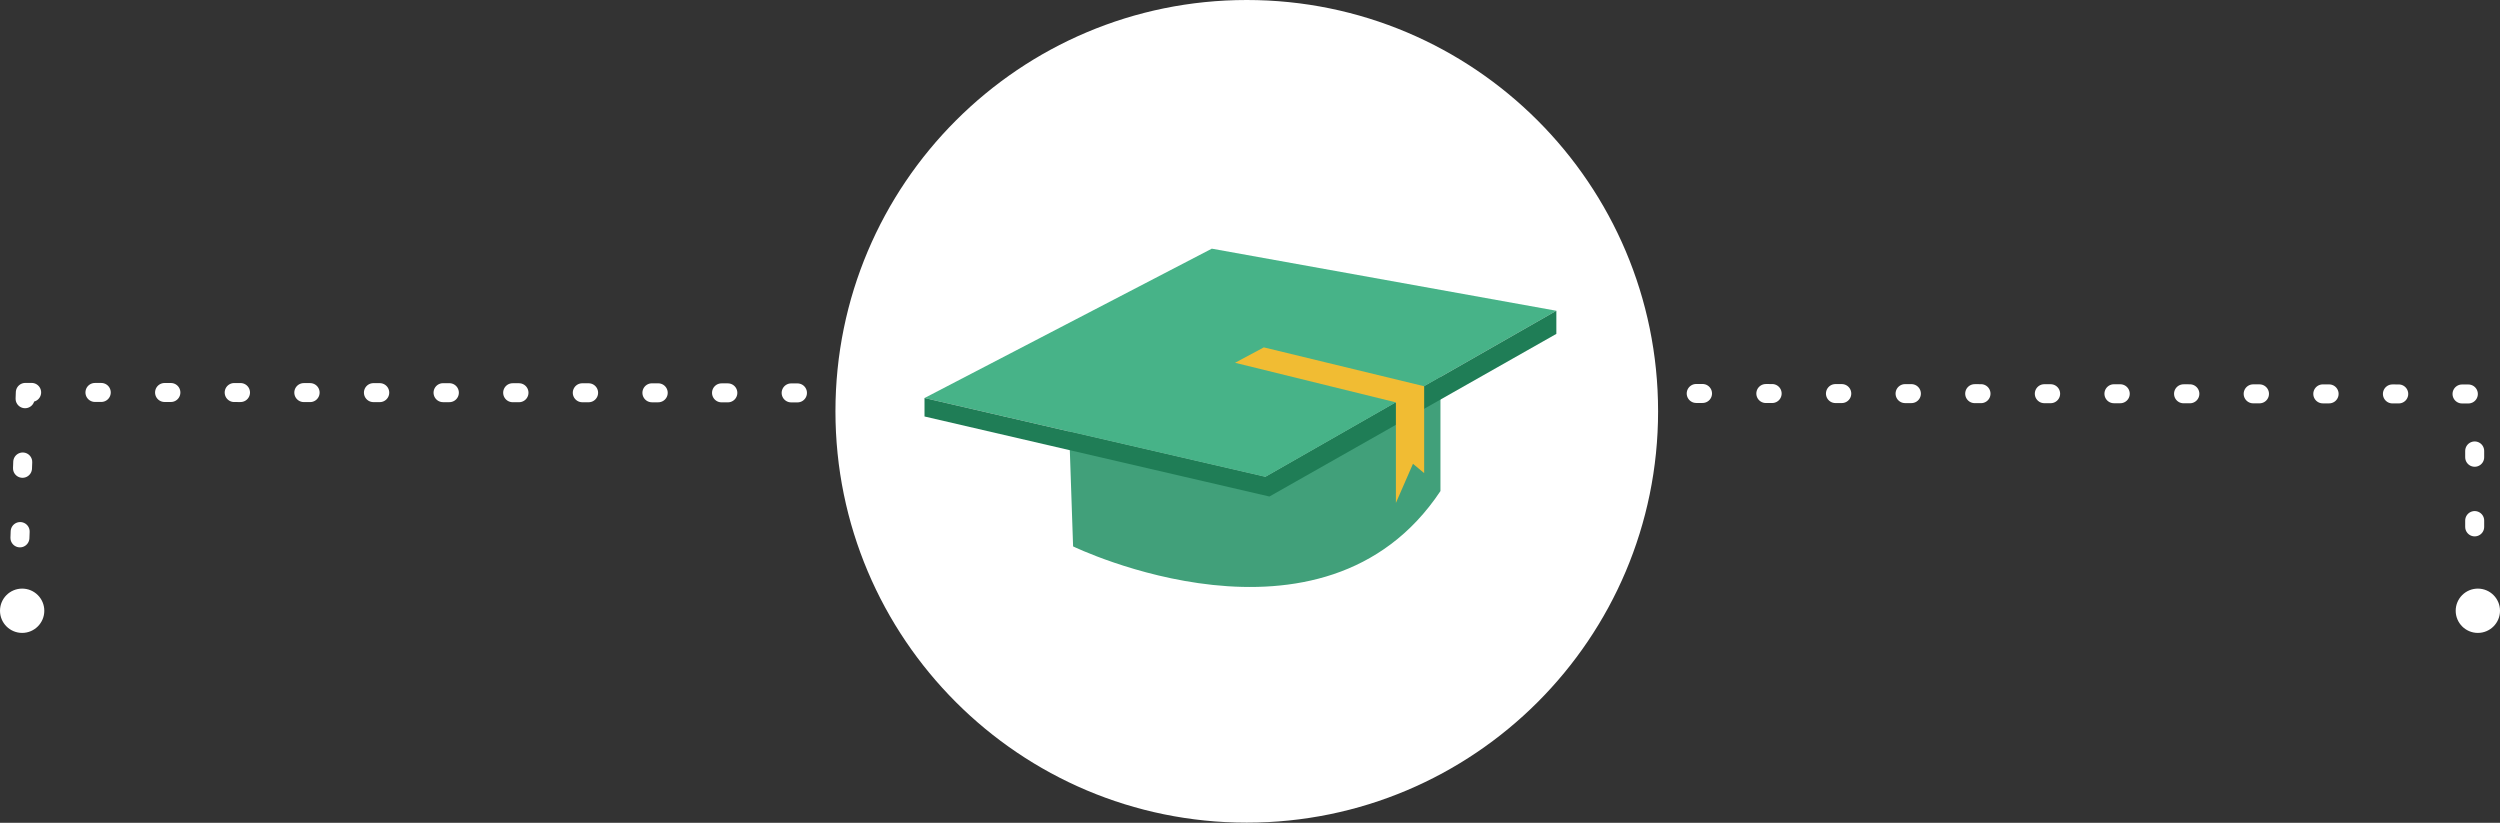 <?xml version="1.0" encoding="UTF-8"?>
<svg width="395px" height="130px" viewBox="0 0 395 130" version="1.1" xmlns="http://www.w3.org/2000/svg" xmlns:xlink="http://www.w3.org/1999/xlink">
    <rect x="0" y="0" width="395" height="130" fill="#333333" stroke="none"/>
    <!-- Generator: Sketch 40.3 (33839) - http://www.bohemiancoding.com/sketch -->
    <title>Group 11</title>
    <desc>Created with Sketch.</desc>
    <defs></defs>
    <g id="Voeux-2016" stroke="none" stroke-width="1" fill="none" fill-rule="evenodd">
        <g id="Voeux_2016_wisembly_EN" transform="translate(-443, -3360)">
            <g id="3-/-XP-WISEMBLY" transform="translate(0, 3149)">
                <g id="ILLUS-SUCCESS" transform="translate(280, 211)">
                    <g id="Group-11" transform="translate(163, 0)">
                        <g id="pointillés" transform="translate(0, 62)">
                            <path d="M4,0 L391,0.248 L391,27 M4,0 L3,27" id="Line" stroke="#FFFFFF" stroke-width="3" stroke-linecap="round" stroke-linejoin="round" stroke-dasharray="1,10,1,10"></path>
                            <circle id="Oval" fill="#FFFFFF" cx="3.5" cy="34.5" r="3.5"></circle>
                            <circle id="Oval" fill="#FFFFFF" cx="391.5" cy="34.5" r="3.5"></circle>
                        </g>
                        <g id="picto-success" transform="translate(132, 0)">
                            <path d="M129.978,64.989 C129.978,100.882 100.882,129.978 64.989,129.978 C29.097,129.978 5.46218489e-05,100.882 5.46218489e-05,64.989 C5.46218489e-05,29.096 29.097,-1.82072831e-05 64.989,-1.82072831e-05 C100.882,-1.82072831e-05 129.978,29.096 129.978,64.989" id="Fill-1" fill="#FFFFFF"></path>
                            <path d="M95.592,59.555 L67.932,75.349 L36.931,68.176 L37.549,86.332 C37.549,86.332 77.032,105.481 95.592,77.589 L95.592,59.555 Z" id="Fill-4" fill="#41A07A"></path>
                            <polygon id="Fill-6" fill="#47B388" points="113.904 49.099 59.466 39.289 14.073 62.887 67.932 75.35"></polygon>
                            <polygon id="Fill-8" fill="#1F7D56" points="67.932 75.35 14.073 62.887 14.073 65.804 68.568 78.45 113.904 52.751 113.904 49.099"></polygon>
                            <polygon id="Fill-10" fill="#F1BC33" points="63.14 57.319 88.552 63.575 88.552 79.466 91.25 73.28 93.017 74.752 93.017 61.026 67.684 54.885"></polygon>
                        </g>
                    </g>
                </g>
            </g>
        </g>
    </g>
</svg>